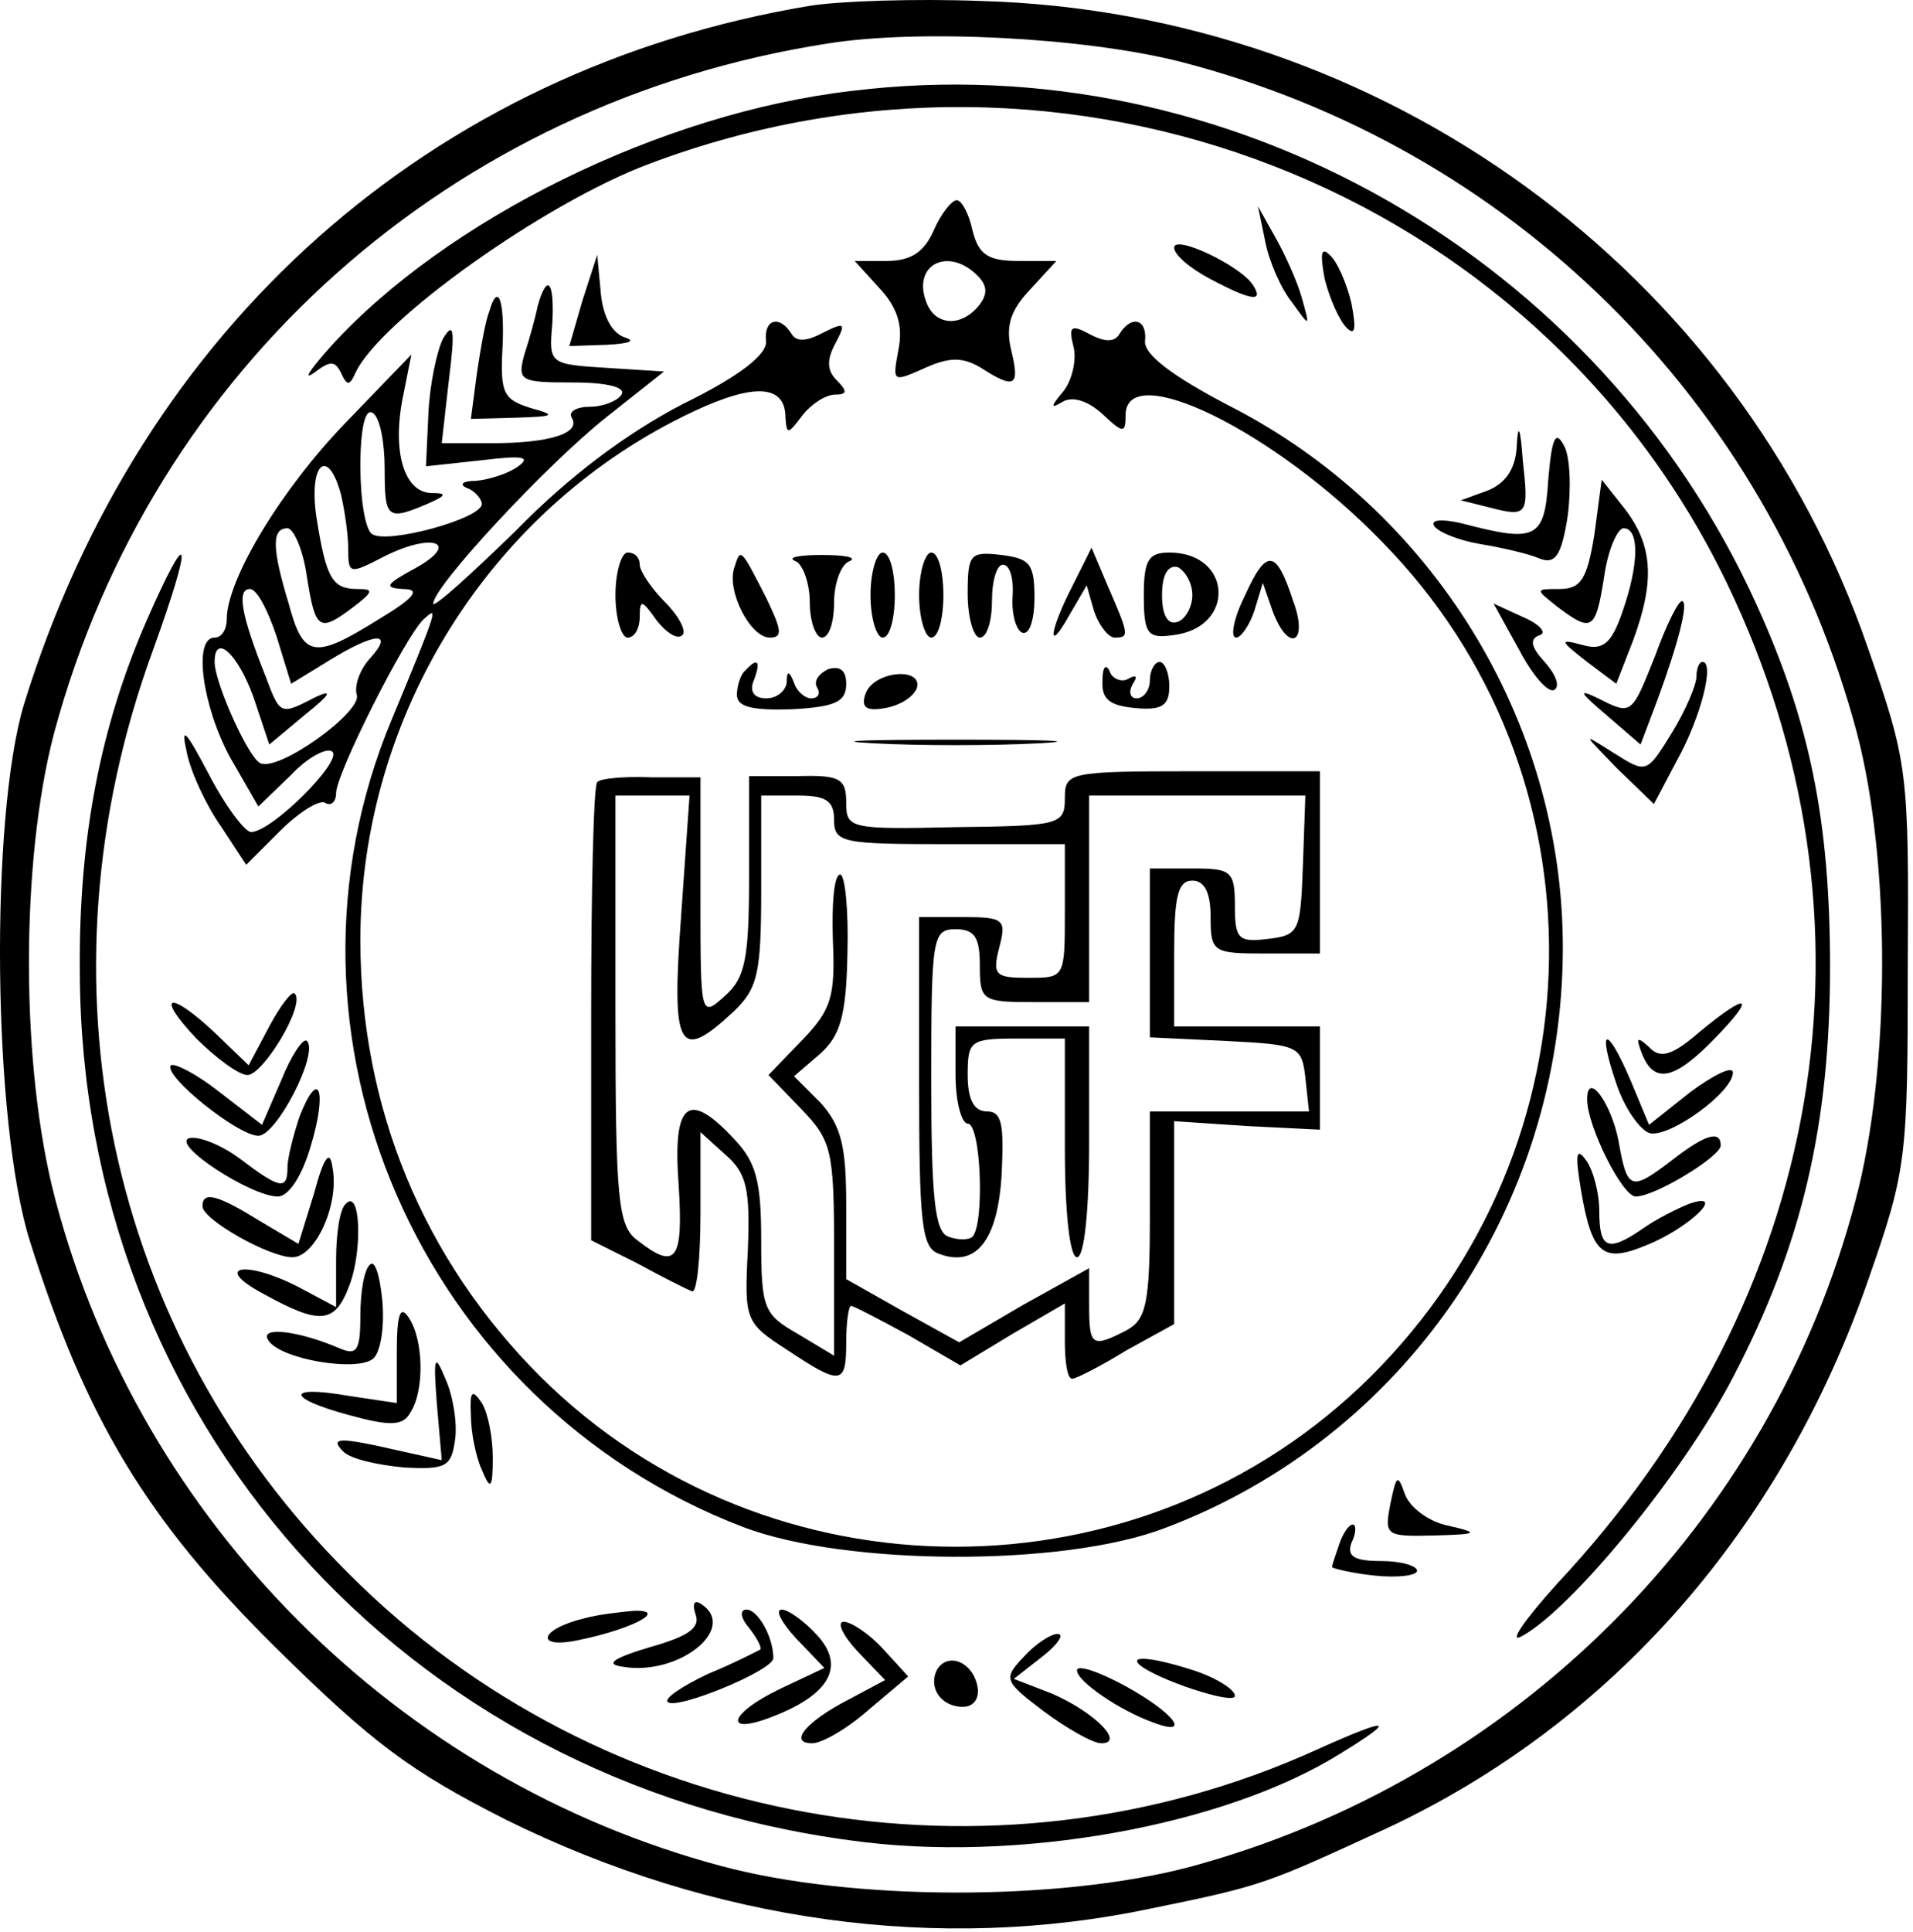 <svg width="210" height="212" viewBox="0 0 210 212" fill="none" xmlns="http://www.w3.org/2000/svg">
<path d="M88.894 0.638C47.294 7.571 15.427 35.838 2.627 77.304C-1.106 89.704 -0.84 123.171 3.294 136.238C9.427 155.704 16.094 166.771 30.094 180.638C40.894 191.304 45.027 194.371 55.56 199.704C78.227 210.904 103.027 214.371 126.36 209.438C138.76 206.904 138.894 206.771 152.227 200.638C177.027 189.038 195.694 167.704 205.16 140.238C209.294 128.371 209.427 127.171 209.427 105.971C209.56 84.504 209.427 83.704 205.027 71.038C190.76 29.704 151.827 1.304 107.56 0.104C100.627 -0.162 92.227 0.104 88.894 0.638ZM129.56 6.771C165.827 16.104 194.094 43.971 203.827 80.371C207.56 94.504 207.56 117.171 203.694 131.704C194.36 167.304 166.227 195.304 130.494 204.904C116.227 208.638 93.56 208.638 79.16 204.771C43.694 195.304 15.427 167.038 6.094 131.704C2.227 117.171 2.227 94.504 5.96 80.371C16.76 40.371 49.56 11.171 90.894 4.771C100.894 3.171 119.027 4.104 129.56 6.771Z" fill="black"/>
<path d="M93.56 9.971C72.627 12.371 48.894 24.105 36.227 38.105C34.094 40.505 33.16 41.838 34.494 40.905C36.227 39.571 36.76 39.571 37.427 40.905C38.094 42.371 38.36 42.371 39.027 40.905C41.694 35.171 59.827 22.238 71.294 17.971C117.294 0.638 168.627 20.638 189.56 63.971C207.427 101.038 200.494 142.238 170.894 173.838C167.294 177.838 165.56 180.371 167.027 179.571C172.494 176.638 184.76 161.705 190.227 151.171C197.827 136.638 200.894 123.438 200.894 106.105C200.894 89.971 198.627 79.171 192.894 66.505C175.56 28.105 134.76 4.905 93.56 9.971Z" fill="black"/>
<path d="M102.493 25.305C101.426 27.704 99.96 28.638 97.293 28.638H93.826L96.493 31.571C98.493 33.705 99.159 35.705 98.626 38.371C97.96 41.971 97.96 41.971 101.56 40.371C104.226 39.171 105.693 39.171 107.693 40.371C111.426 42.771 111.96 42.371 111.026 38.505C110.36 35.838 110.893 34.105 113.026 31.838L115.96 28.638H111.826C108.493 28.638 107.426 27.971 106.76 25.305C106.36 23.438 105.56 21.971 105.026 21.971C104.493 21.971 103.293 23.438 102.493 25.305ZM107.293 30.238C108.36 31.305 108.493 32.238 107.426 33.571C105.426 35.971 102.626 35.705 101.693 33.171C100.093 29.038 104.093 27.038 107.293 30.238Z" fill="black"/>
<path d="M138.894 26.505C139.294 28.638 140.627 31.705 141.827 33.171C143.827 35.971 143.827 35.971 142.894 32.638C142.36 30.771 141.027 27.838 139.96 25.971L138.094 22.638L138.894 26.505Z" fill="black"/>
<path d="M128.895 27.171C128.895 27.971 130.628 29.438 132.895 30.637C137.428 33.038 138.761 33.171 137.561 31.304C136.228 29.171 128.895 25.704 128.895 27.171Z" fill="black"/>
<path d="M145.427 30.638C145.961 32.771 147.027 35.171 147.827 35.971C148.761 36.904 148.894 36.104 148.361 33.304C147.827 31.038 146.761 28.638 145.961 27.971C145.027 27.038 144.894 27.838 145.427 30.638Z" fill="black"/>
<path d="M63.961 32.904L62.494 37.971L66.627 37.837C69.028 37.704 69.828 37.437 68.627 37.037C67.294 36.637 66.228 34.904 65.961 32.237L65.561 27.971L63.961 32.904Z" fill="black"/>
<path d="M59.026 33.571C58.76 34.905 58.093 37.305 57.56 38.905C56.76 41.838 57.16 41.971 62.893 41.971C66.626 41.971 68.76 42.505 68.227 43.305C67.826 43.971 66.227 44.638 64.76 44.638C63.293 44.638 62.36 45.171 62.76 45.838C63.827 47.571 60.227 48.638 53.96 48.638H48.493L49.293 41.571C49.96 36.238 49.827 35.171 48.627 37.171C47.96 38.505 47.16 42.238 47.026 45.438L46.76 51.171L52.893 50.505C57.293 49.971 58.36 50.105 56.893 51.171C55.827 51.971 53.693 52.638 52.227 52.771C50.76 52.771 50.36 53.171 51.293 53.571C52.093 53.838 52.893 54.771 52.893 55.305C52.893 56.905 42.627 59.705 40.893 58.638C40.093 58.238 39.56 54.771 39.56 51.171C39.56 47.038 40.093 44.771 40.893 45.305C41.693 45.705 42.227 48.505 42.227 51.438C42.227 56.905 42.493 57.171 46.893 55.305C49.026 54.371 49.16 54.105 47.293 54.105C44.36 53.971 43.026 49.571 44.227 43.571L45.16 38.905L37.827 46.505C30.893 53.705 24.893 63.571 24.893 67.971C24.893 69.038 24.36 69.971 23.56 69.971C21.16 69.971 22.227 77.571 25.293 83.171L28.36 88.505L31.96 85.038C33.827 83.038 35.96 81.971 36.493 82.505C37.56 83.571 29.826 91.305 27.56 91.305C26.893 91.305 24.76 88.505 22.893 84.905C20.36 80.105 19.826 79.571 20.493 82.505C20.893 84.638 22.627 88.371 24.227 90.638L27.026 94.905L30.76 91.171C32.893 89.038 35.16 87.705 35.693 88.105C36.36 88.505 36.893 87.971 36.893 87.038C36.893 84.905 44.493 69.838 46.493 67.971C48.093 66.505 48.227 66.371 43.026 78.905C28.493 113.571 46.093 153.971 81.56 167.571C92.76 171.838 116.626 171.971 127.826 167.705C154.093 157.838 171.56 132.505 171.56 103.971C171.56 79.038 157.16 55.838 134.893 44.505C128.76 41.305 125.56 38.905 125.693 37.438C125.96 35.038 124.226 34.505 122.893 36.638C122.36 37.571 121.293 37.571 119.56 36.638C117.56 35.571 117.293 35.838 117.826 37.971C118.226 39.438 117.693 41.705 116.76 42.905C115.293 44.638 115.293 44.905 116.626 44.105C117.693 43.438 119.426 43.971 121.026 45.438C123.293 47.571 123.56 47.571 123.56 45.571C123.56 39.305 139.96 47.305 151.693 59.438C176.626 84.771 176.093 125.571 150.493 151.038C125.426 175.971 84.36 175.971 59.293 151.038C46.493 138.238 39.56 121.571 39.56 103.171C39.56 78.371 53.96 55.571 76.093 45.171C82.893 41.971 86.227 42.238 86.227 45.838C86.36 47.705 86.493 47.705 88.093 45.571C89.026 44.371 90.626 43.305 91.693 43.305C93.026 43.305 93.026 42.905 91.826 41.705C90.76 40.638 90.76 39.438 91.693 37.705C92.893 35.438 92.76 35.305 90.36 36.505C88.626 37.438 87.427 37.571 86.893 36.638C85.56 34.505 83.826 35.038 84.093 37.438C84.227 38.905 81.16 41.305 74.893 44.371C68.76 47.571 62.493 52.238 56.627 58.238C51.56 63.171 47.56 66.771 47.56 66.238C47.56 64.371 59.96 51.038 66.493 45.838L72.893 40.771L66.626 40.371C60.36 39.971 60.227 39.971 60.627 35.571C60.893 30.905 60.093 29.838 59.026 33.571ZM37.426 54.238C37.827 55.971 38.227 58.638 38.227 60.238C38.227 63.038 38.36 63.038 42.227 61.038C47.56 58.371 50.627 59.571 45.56 62.371C42.36 64.105 42.093 64.505 44.227 64.638C46.227 64.638 45.56 65.571 41.56 67.971C34.493 72.371 33.293 72.238 31.693 66.238C29.826 60.105 29.826 57.971 31.56 57.971C32.227 57.971 33.293 60.371 33.693 63.305C34.627 69.171 35.026 69.438 38.76 66.638C41.026 64.905 41.026 64.638 39.293 64.638C36.493 64.638 35.827 63.571 34.76 56.905C33.827 50.905 35.96 48.905 37.426 54.238ZM30.36 69.838L31.96 75.038L36.093 72.505C41.293 69.305 43.293 69.305 40.627 72.238C39.426 73.571 38.893 75.305 39.16 76.238C39.827 78.105 30.36 84.905 28.493 83.705C27.16 82.905 23.56 74.905 23.56 72.638C23.56 69.438 26.093 71.705 27.826 76.505L29.56 81.705L33.56 78.371C36.227 76.238 36.627 75.571 34.627 76.505C30.76 78.505 30.76 78.505 29.16 74.238C26.493 67.571 25.96 64.638 27.427 64.638C28.227 64.638 29.427 67.038 30.36 69.838Z" fill="black"/>
<path d="M53.693 34.237C53.293 35.171 52.76 38.237 52.36 40.904L51.693 45.971L56.627 45.837C60.893 45.704 61.16 45.571 58.227 44.771C55.293 43.837 54.893 43.171 55.16 38.237C55.427 32.771 54.627 30.904 53.693 34.237Z" fill="black"/>
<path d="M166.495 49.038C166.361 51.438 165.295 53.038 163.295 53.838L160.361 54.904L163.561 55.704C167.695 56.771 167.828 56.504 167.161 50.504C166.895 46.771 166.628 46.371 166.495 49.038Z" fill="black"/>
<path d="M169.961 52.638C169.561 59.171 168.628 59.571 160.494 57.438C158.228 56.904 157.028 57.038 157.428 57.704C157.828 58.371 160.094 59.304 162.494 59.704C164.894 60.104 167.828 60.771 169.028 61.304C170.761 61.971 171.428 60.904 172.094 56.638C172.494 53.571 172.361 50.104 171.694 48.904C170.761 47.171 170.361 47.971 169.961 52.638Z" fill="black"/>
<path d="M175.026 58.638C174.226 63.571 173.56 64.638 171.16 64.638C168.493 64.638 168.493 64.638 171.026 66.638C174.76 69.438 175.16 69.171 176.093 63.305C176.493 60.371 177.56 57.971 178.226 57.971C179.96 57.971 179.96 61.838 178.093 67.171C176.893 70.638 175.96 71.438 173.693 70.771C171.16 70.105 171.16 70.238 174.226 72.638L177.426 75.038L179.293 70.238C181.693 63.705 181.426 59.838 178.36 55.838L175.826 52.638L175.026 58.638Z" fill="black"/>
<path d="M16.095 68.105C11.028 79.705 8.628 91.971 8.761 106.638C8.894 155.705 44.228 195.438 93.428 201.971C111.561 204.505 134.361 200.371 147.028 192.505C153.561 188.505 152.628 188.371 144.628 191.971C108.894 208.238 65.961 200.505 38.228 172.638C11.694 146.238 3.561 107.571 16.761 71.438C21.294 58.905 20.895 57.171 16.095 68.105Z" fill="black"/>
<path d="M67.561 65.304C67.561 67.837 68.227 69.971 68.894 69.971C69.694 69.971 70.227 68.904 70.227 67.704C70.227 65.704 70.494 65.837 72.094 68.104C73.16 69.437 74.361 70.237 74.894 69.704C75.427 69.304 74.494 67.571 73.027 66.104C71.427 64.504 70.227 62.637 70.227 61.971C70.227 61.171 69.694 60.637 68.894 60.637C68.227 60.637 67.561 62.771 67.561 65.304Z" fill="black"/>
<path d="M80.627 62.237C79.694 64.771 82.361 69.971 84.494 69.971C85.961 69.971 85.827 69.171 84.094 65.571C81.294 60.104 81.294 60.104 80.627 62.237Z" fill="black"/>
<path d="M87.294 61.571C88.094 61.837 88.894 63.971 88.894 66.104C88.894 68.237 89.561 69.971 90.228 69.971C91.028 69.971 91.561 68.237 91.561 66.104C91.561 63.971 92.361 61.837 93.294 61.571C94.094 61.171 92.761 60.904 90.228 60.904C87.694 60.904 86.361 61.171 87.294 61.571Z" fill="black"/>
<path d="M95.561 65.304C95.561 67.837 96.227 69.971 96.894 69.971C97.694 69.971 98.227 67.837 98.227 65.304C98.227 62.771 97.694 60.637 96.894 60.637C96.227 60.637 95.561 62.771 95.561 65.304Z" fill="black"/>
<path d="M100.895 65.304C100.895 67.837 101.561 69.971 102.228 69.971C103.028 69.971 103.561 67.837 103.561 65.304C103.561 62.771 103.028 60.637 102.228 60.637C101.561 60.637 100.895 62.771 100.895 65.304Z" fill="black"/>
<path d="M106.227 65.171C106.227 67.837 106.893 69.971 107.56 69.971C108.36 69.971 108.893 68.104 108.893 65.971C108.893 63.704 109.427 61.971 110.093 61.971C110.893 61.971 111.293 63.571 111.16 65.437C111.027 67.437 111.56 69.171 112.227 69.437C113.027 69.704 113.56 67.971 113.56 65.571C113.56 61.837 113.027 61.304 109.96 60.904C106.493 60.504 106.227 60.771 106.227 65.171Z" fill="black"/>
<path d="M117.693 64.371C115.16 69.304 114.893 71.971 117.426 67.437L119.293 64.237L120.093 67.037C120.626 68.637 121.693 69.971 122.36 69.971C123.96 69.971 123.96 69.704 121.693 64.504L119.826 60.104L117.693 64.371Z" fill="black"/>
<path d="M125.561 65.304C125.561 69.571 125.961 70.104 128.761 69.704C135.694 68.904 135.294 60.638 128.361 60.638C126.094 60.638 125.561 61.438 125.561 65.304ZM130.894 65.304C130.894 66.638 130.094 67.971 129.294 68.237C128.227 68.638 127.561 67.571 127.561 65.304C127.561 63.038 128.227 61.971 129.294 62.237C130.094 62.638 130.894 63.971 130.894 65.304Z" fill="black"/>
<path d="M136.628 65.438C135.428 67.838 135.028 69.971 135.694 69.971C136.228 69.971 137.161 68.638 137.694 67.038L138.628 63.971L139.694 67.038C141.428 71.704 143.694 70.638 141.961 65.971C140.094 60.238 139.028 60.105 136.628 65.438Z" fill="black"/>
<path d="M166.761 71.305C168.228 74.105 169.961 76.105 170.628 75.705C171.294 75.305 170.761 73.972 169.561 72.638C168.094 71.038 167.828 70.105 169.028 69.705C169.828 69.438 169.028 68.505 167.161 67.705L163.961 66.238L166.761 71.305Z" fill="black"/>
<path d="M181.694 71.971C179.027 78.637 179.16 78.504 175.16 76.504C173.16 75.571 173.56 76.104 176.227 78.371L180.094 81.704L181.96 76.771C184.227 70.637 185.427 65.971 184.627 65.971C184.227 65.971 182.894 68.637 181.694 71.971Z" fill="black"/>
<path d="M81.828 73.571C81.294 73.971 80.894 75.305 80.894 76.238C80.894 77.571 82.495 77.971 86.894 77.838C91.695 77.571 92.894 77.038 92.894 75.038C92.894 73.571 92.228 73.038 90.894 73.438C89.828 73.971 89.294 74.771 89.695 75.438C90.094 76.105 89.828 76.638 89.028 76.638C88.361 76.638 87.428 75.838 87.161 74.905C86.628 73.571 86.361 73.571 86.361 74.905C86.228 75.838 85.294 76.638 84.094 76.638C82.761 76.638 82.228 75.838 82.761 74.638C83.561 72.505 83.161 72.105 81.828 73.571Z" fill="black"/>
<path d="M121.028 74.638C120.895 76.771 121.828 77.438 124.628 77.704C127.561 77.971 128.361 77.438 128.361 75.304C128.361 73.838 127.828 72.638 127.295 72.638C126.761 72.638 126.228 73.571 126.228 74.638C126.228 75.704 125.561 76.638 124.761 76.638C124.095 76.638 123.828 75.971 124.361 75.038C124.895 74.238 124.761 73.971 123.828 74.504C123.161 74.904 122.095 74.504 121.828 73.704C121.428 72.771 121.028 73.171 121.028 74.638Z" fill="black"/>
<path d="M186.227 74.237C186.227 75.171 185.027 77.971 183.56 80.371C180.76 84.904 180.76 84.904 177.16 82.637C173.56 80.371 173.694 80.371 177.56 84.371L181.56 88.237L184.094 83.437C186.76 78.637 188.227 72.637 186.894 72.637C186.494 72.637 186.227 73.437 186.227 74.237Z" fill="black"/>
<path d="M95.026 76.104C94.493 77.571 95.026 78.104 97.16 77.704C98.76 77.438 100.226 76.504 100.626 75.571C101.426 73.171 95.96 73.571 95.026 76.104Z" fill="black"/>
<path d="M95.96 81.572C100.894 81.838 108.894 81.838 113.96 81.572C118.894 81.305 114.76 81.171 104.894 81.171C95.027 81.171 90.894 81.305 95.96 81.572Z" fill="black"/>
<path d="M65.561 85.838C65.161 86.105 64.894 97.571 64.894 111.305V136.105L69.961 138.638C72.628 140.105 75.294 141.438 75.961 141.705C76.495 141.971 76.894 138.105 76.894 133.171V124.238L79.695 126.771C81.961 128.771 82.361 130.505 82.094 137.171C81.695 144.905 81.828 145.171 86.361 148.105C92.361 152.105 92.894 151.971 92.894 147.305C92.894 145.038 93.161 143.305 93.428 143.305C93.695 143.305 96.495 144.771 99.695 146.505L105.428 149.838L111.161 146.371L116.895 143.038V147.171C116.895 149.438 117.161 151.305 117.695 151.305C118.095 151.305 120.761 149.971 123.561 148.238L128.895 145.305V134.238V123.038L136.895 123.571L144.895 123.971V118.238V112.638H136.895H128.895V104.638C128.895 98.371 129.295 96.638 130.895 96.638C132.228 96.638 132.895 97.971 132.895 100.638C132.895 104.505 133.161 104.638 138.895 104.638H144.895V94.638V84.638H130.895C117.295 84.638 116.895 84.771 116.895 87.571C116.895 90.505 116.361 90.638 104.895 90.771C93.294 91.038 92.894 90.905 92.894 88.105C92.894 85.438 92.228 85.038 87.561 85.171H82.228V96.105C82.228 105.171 81.828 107.305 79.561 109.305C76.894 111.705 76.894 111.571 76.894 98.505V85.305H71.561C68.495 85.171 65.828 85.438 65.561 85.838ZM74.761 100.638C73.695 115.171 74.495 116.638 80.495 111.038C83.161 108.505 83.561 106.905 83.561 97.705V87.305H87.561C90.628 87.305 91.561 87.838 91.561 89.971C91.561 92.505 92.495 92.638 104.228 92.638H116.895V99.971C116.895 107.305 116.895 107.305 112.895 107.305C109.295 107.305 108.895 107.038 109.695 103.971C110.495 100.905 110.228 100.638 105.695 100.638H100.895V118.638C100.895 134.105 101.161 136.905 103.028 137.571C107.161 139.171 109.561 136.105 109.961 128.771C110.228 123.305 109.961 121.971 108.361 121.971C106.895 121.971 106.228 120.638 106.228 117.971C106.228 114.238 106.495 113.971 111.561 113.971H116.895V125.971C116.895 133.038 117.428 137.971 118.228 137.971C119.028 137.971 119.561 132.905 119.561 125.305V112.638H112.228H104.895V117.971C104.895 120.905 105.561 123.305 106.228 123.305C107.695 123.305 108.095 134.238 106.761 135.705C106.361 136.105 105.161 136.105 104.095 135.705C102.628 135.171 102.228 131.438 102.228 118.505C102.228 102.905 102.361 101.971 104.895 101.971C107.028 101.971 107.561 102.905 107.561 105.971C107.561 109.838 107.828 109.971 113.561 109.971H119.561V98.638V87.305H131.428H143.295L143.028 94.905C142.761 102.238 142.628 102.638 139.161 103.038C135.961 103.438 135.561 103.038 135.561 99.438C135.561 95.571 135.161 95.305 130.895 95.305H126.228V104.638V113.838L134.628 114.238C142.495 114.638 142.895 114.771 143.295 118.238L143.695 121.971H135.028H126.228V133.305C126.228 143.038 125.828 144.771 123.695 145.971C119.828 147.971 119.561 147.705 119.561 143.171V139.171L112.361 143.171L105.295 147.305L99.028 143.838L92.894 140.371V132.238C92.894 125.838 92.361 123.571 90.094 121.038L87.161 118.105L89.961 115.705C92.228 113.705 92.894 111.571 93.028 104.638C93.161 99.838 92.761 95.971 92.228 95.971C91.561 95.971 91.294 99.171 91.428 103.171C91.695 109.305 91.294 110.771 88.094 114.105L84.361 117.971L87.961 121.705C91.294 125.171 91.561 126.238 91.561 137.171V148.771L87.561 146.371C83.828 144.238 83.561 143.571 83.561 136.105C83.561 129.705 83.028 127.571 80.628 125.038C75.561 119.571 73.828 120.905 74.495 129.971C75.028 138.371 74.228 139.438 69.961 136.105C67.828 134.505 67.561 131.705 67.561 110.771V87.305H71.561H75.695L74.761 100.638Z" fill="black"/>
<path d="M29.56 112.637L27.294 116.904L23.694 113.437C18.627 108.637 16.894 109.037 21.56 113.971C23.694 116.104 26.227 117.971 27.16 117.971C28.894 117.971 33.56 110.237 32.36 109.037C32.094 108.637 30.76 110.371 29.56 112.637Z" fill="black"/>
<path d="M186.494 113.304C183.561 115.838 182.227 116.238 181.027 114.904C179.694 113.704 179.561 113.838 180.227 115.571C181.561 119.038 183.827 118.504 188.227 113.971C192.894 109.171 191.961 108.771 186.494 113.304Z" fill="black"/>
<path d="M30.894 118.504L28.761 123.438L24.094 119.838C21.561 117.838 19.161 116.638 18.761 116.904C17.827 117.971 26.094 124.638 28.361 124.638C30.361 124.638 35.027 115.571 33.694 114.238C33.294 113.838 31.961 115.838 30.894 118.504Z" fill="black"/>
<path d="M177.428 118.904C178.361 121.704 180.095 124.104 181.161 124.371C183.428 124.771 190.228 119.837 190.228 117.704C190.228 116.904 188.095 117.971 185.561 119.837L181.028 123.437L179.028 118.637C176.361 112.371 175.295 112.637 177.428 118.904Z" fill="black"/>
<path d="M32.893 122.505C32.226 124.505 31.559 127.038 31.559 128.105C31.559 130.638 30.759 130.505 26.36 127.171C24.226 125.571 21.693 124.638 20.759 124.905C18.759 125.571 27.559 131.305 30.493 131.305C31.693 131.305 33.16 129.038 34.093 125.838C35.959 119.705 35.026 117.038 32.893 122.505Z" fill="black"/>
<path d="M174.227 120.638C174.227 123.571 178.093 131.305 179.56 131.305C181.693 131.305 188.893 126.905 188.893 125.705C188.893 123.971 187.16 124.505 183.56 127.305C179.027 130.771 178.627 130.638 177.693 125.305C176.893 121.038 174.227 117.438 174.227 120.638Z" fill="black"/>
<path d="M34.493 130.904L32.76 136.504L28.493 133.971C23.96 131.171 22.227 130.637 22.227 132.371C22.227 133.837 29.56 137.971 32.093 137.971C34.627 137.971 37.293 132.104 36.493 128.104C36.227 126.104 35.56 126.904 34.493 130.904Z" fill="black"/>
<path d="M173.56 130.638C174.76 137.704 175.96 138.638 180.76 136.638C185.427 134.771 189.693 130.638 185.427 132.104C184.093 132.638 181.693 133.838 180.227 134.904C176.493 137.438 175.56 137.038 175.56 132.904C175.56 130.904 174.893 128.371 174.093 127.304C173.027 125.838 172.893 126.638 173.56 130.638Z" fill="black"/>
<path d="M37.961 132.104C37.294 132.637 36.894 135.437 36.894 138.237V143.437L32.894 141.304C27.028 138.237 23.161 138.904 28.894 141.971C35.161 145.437 36.761 145.304 38.361 141.037C39.828 137.171 39.561 130.371 37.961 132.104Z" fill="black"/>
<path d="M40.628 138.771C39.961 139.305 39.561 141.838 39.561 144.371C39.561 148.238 39.161 148.771 37.294 147.971C32.628 145.971 28.494 145.571 29.428 147.038C30.628 149.171 39.428 150.638 41.028 149.038C41.828 148.238 42.228 145.438 41.961 142.638C41.694 139.971 41.161 138.238 40.628 138.771Z" fill="black"/>
<path d="M43.561 148.371V153.971L38.228 153.171C31.294 151.971 31.428 153.438 38.361 155.305C42.761 156.505 44.228 156.505 45.028 155.038C46.628 152.638 46.494 147.038 44.894 144.638C43.961 143.171 43.561 144.105 43.561 148.371Z" fill="black"/>
<path d="M47.959 154.104L48.493 160.237L43.693 159.171C37.293 157.704 36.093 157.704 37.693 159.304C38.493 160.104 41.426 160.771 44.359 161.037C49.026 161.304 49.559 160.904 49.959 157.971C50.226 156.104 49.693 153.037 48.893 151.304C47.693 148.371 47.559 148.904 47.959 154.104Z" fill="black"/>
<path d="M51.694 155.304C51.694 157.171 52.227 159.838 52.894 161.304C53.827 163.571 54.094 163.438 54.094 159.971C54.094 157.704 53.56 155.038 52.894 153.971C51.827 152.371 51.56 152.638 51.694 155.304Z" fill="black"/>
<path d="M152.627 165.038C151.96 168.504 152.094 168.638 157.427 168.504C162.227 168.371 162.494 168.238 159.027 167.438C156.894 167.038 154.76 165.438 154.227 163.971C153.427 161.704 153.294 161.838 152.627 165.038Z" fill="black"/>
<path d="M147.027 169.438C146.627 170.638 146.227 171.704 146.227 171.971C146.227 172.104 148.36 172.638 150.893 172.904C153.427 173.171 155.56 172.904 155.56 172.371C155.56 171.838 153.827 171.304 151.56 171.304C148.627 171.304 147.827 170.771 148.36 169.304C148.893 168.238 148.893 167.304 148.493 167.304C148.093 167.304 147.427 168.238 147.027 169.438Z" fill="black"/>
<path d="M76.361 177.172C76.895 178.638 75.561 179.572 71.295 180.772C67.295 181.972 66.361 182.638 68.361 182.905C74.495 183.972 81.161 178.638 76.895 175.972C76.228 175.572 75.961 175.972 76.361 177.172Z" fill="black"/>
<path d="M64.228 177.571C59.161 178.771 58.628 181.038 63.561 179.971C69.428 178.771 73.428 176.638 69.561 176.771C68.094 176.905 65.694 177.171 64.228 177.571Z" fill="black"/>
<path d="M82.227 178.637C83.16 179.837 83.693 180.904 83.427 181.037C83.16 181.171 80.626 182.504 77.693 183.704C74.893 185.037 72.893 186.371 73.293 186.771C74.227 187.704 84.893 183.304 84.893 181.971C84.893 179.571 83.16 176.637 81.96 176.637C81.16 176.637 81.293 177.571 82.227 178.637Z" fill="black"/>
<path d="M87.427 179.838L90.493 183.038L85.693 185.305C79.827 188.105 79.293 190.638 85.16 188.238C91.16 185.838 92.76 182.771 89.693 179.438C88.227 177.838 86.493 176.638 85.827 176.638C85.027 176.638 85.827 178.105 87.427 179.838Z" fill="black"/>
<path d="M94.094 181.171L97.161 184.371L93.161 186.505C88.495 188.905 86.495 191.305 89.161 191.305C90.228 191.305 93.028 189.705 95.428 187.571L99.695 183.971L96.894 180.905C95.428 179.305 93.428 177.971 92.628 177.971C91.828 177.971 92.495 179.438 94.094 181.171Z" fill="black"/>
<path d="M112.361 181.838C110.095 184.238 110.228 184.505 114.628 187.838C117.161 189.705 119.961 191.305 120.895 191.305C123.561 191.305 120.095 187.838 115.428 185.838L111.295 184.238L114.361 181.838C116.095 180.505 116.895 179.305 116.095 179.305C115.295 179.305 113.561 180.505 112.361 181.838Z" fill="black"/>
<path d="M102.895 183.171C101.828 185.171 103.295 187.305 105.695 187.305C106.895 187.305 107.561 186.371 107.295 185.038C106.761 182.371 104.095 181.305 102.895 183.171Z" fill="black"/>
<path d="M118.227 183.305C118.227 184.505 122.893 187.705 126.627 189.038C130.893 190.638 128.893 187.971 123.56 185.038C120.627 183.438 118.227 182.638 118.227 183.305Z" fill="black"/>
<path d="M125.027 182.637C126.761 184.237 135.561 187.171 135.561 186.104C135.561 185.437 133.694 184.237 131.427 183.437C127.027 181.971 123.961 181.571 125.027 182.637Z" fill="black"/>
</svg>
